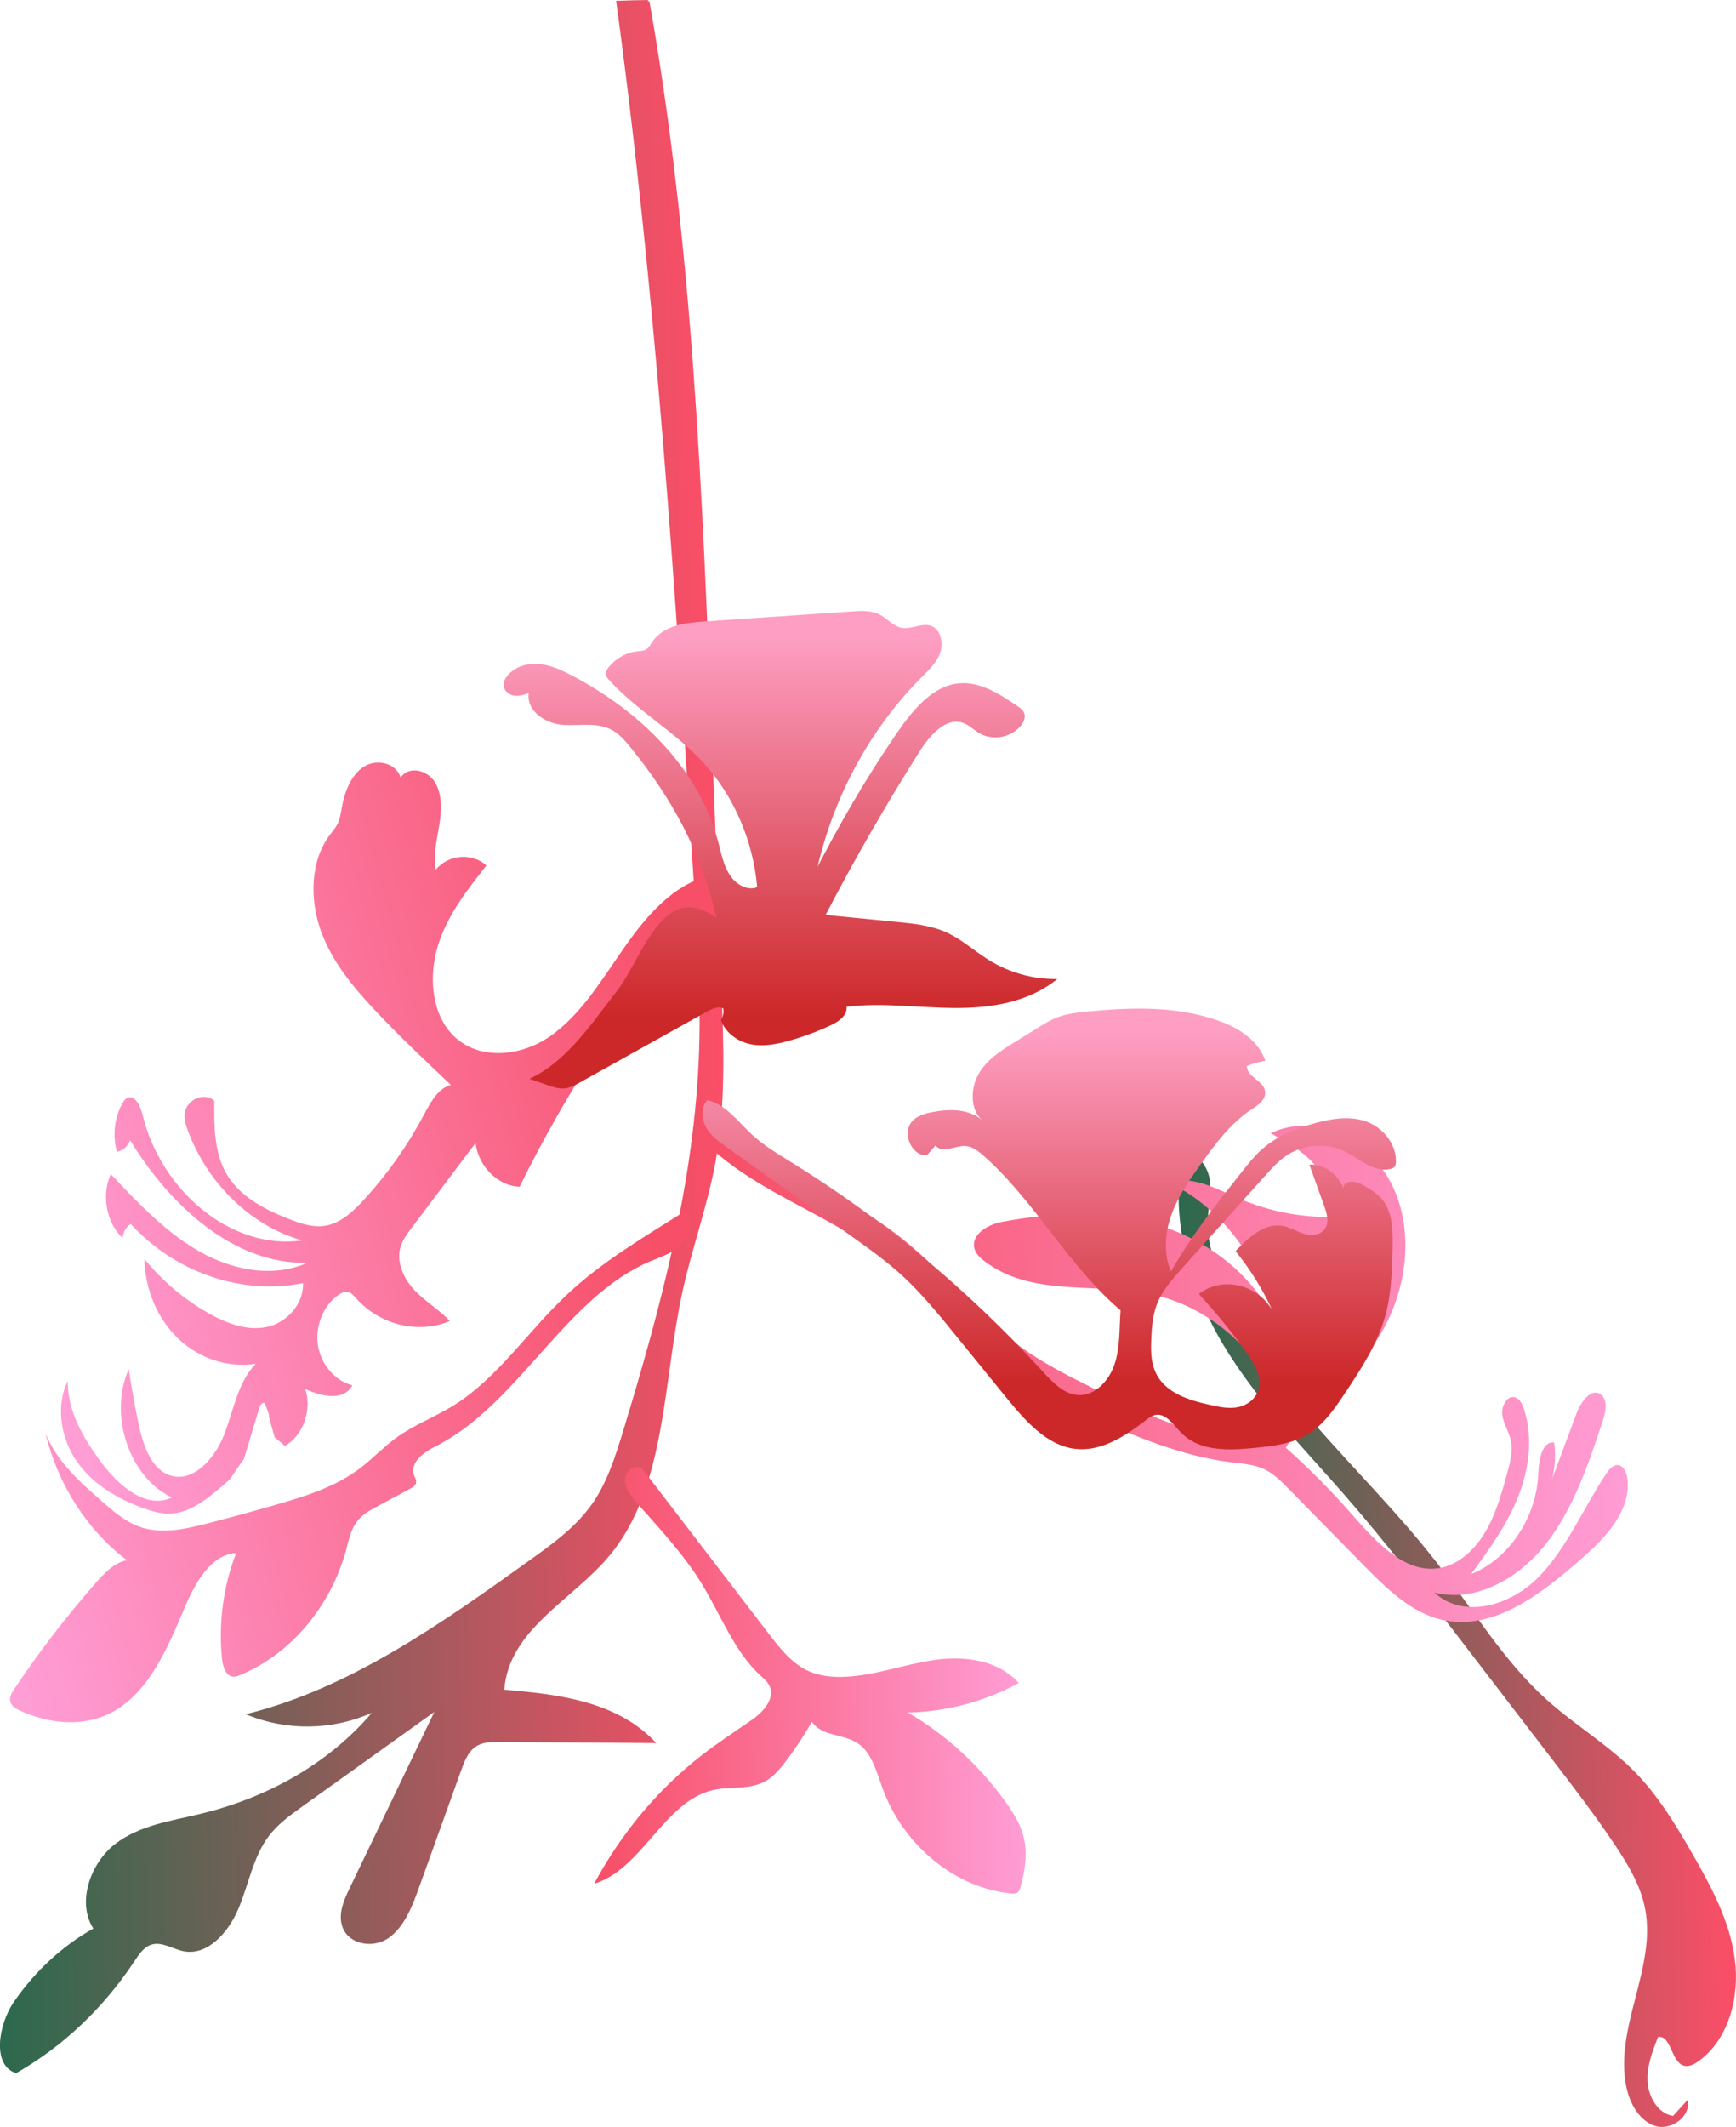 <?xml version="1.0" encoding="UTF-8"?><svg id="Layer_2" xmlns="http://www.w3.org/2000/svg" xmlns:xlink="http://www.w3.org/1999/xlink" viewBox="0 0 829.48 1015.6"><defs><style>.cls-1{fill:url(#linear-gradient);}.cls-2{fill:url(#New_swatch_3-2);}.cls-3{fill:url(#New_swatch_3-3);}.cls-4{fill:url(#New_swatch_3-4);}.cls-5{fill:url(#New_swatch_2-2);}.cls-6{fill:url(#New_swatch_2);}.cls-7{fill:url(#New_swatch_3);}.cls-8{fill:url(#linear-gradient-2);}</style><linearGradient id="New_swatch_2" x1="1641.87" y1="477.45" x2="2351.75" y2="509.52" gradientTransform="translate(1167.93) rotate(-180) scale(.5 -1)" gradientUnits="userSpaceOnUse"><stop offset="0" stop-color="#fd4e68"/><stop offset="1" stop-color="#2d694d"/></linearGradient><linearGradient id="New_swatch_2-2" x1="681.98" y1="769.96" x2="1195.72" y2="793.17" xlink:href="#New_swatch_2"/><linearGradient id="New_swatch_3" x1="779.29" y1="627.68" x2="1649.06" y2="666.97" gradientTransform="translate(1167.93) rotate(-180) scale(.5 -1)" gradientUnits="userSpaceOnUse"><stop offset="0" stop-color="#ff9dd5"/><stop offset="1" stop-color="#f74f67"/></linearGradient><linearGradient id="New_swatch_3-2" x1="1357.68" y1="793.74" x2="1768.99" y2="812.32" xlink:href="#New_swatch_3"/><linearGradient id="New_swatch_3-3" x1="2310.24" y1="813.08" x2="1752.79" y2="512.07" xlink:href="#New_swatch_3"/><linearGradient id="New_swatch_3-4" x1="2267.06" y1="670.82" x2="1722.44" y2="376.74" xlink:href="#New_swatch_3"/><linearGradient id="linear-gradient" x1="1590.08" y1="305.22" x2="1590.08" y2="484.69" gradientTransform="translate(1167.93) rotate(-180) scale(.5 -1)" gradientUnits="userSpaceOnUse"><stop offset="0" stop-color="#fe9ec2"/><stop offset="1" stop-color="#cc2829"/></linearGradient><linearGradient id="linear-gradient-2" x1="1333.17" y1="494.06" x2="1333.17" y2="659.7" xlink:href="#linear-gradient"/></defs><g id="BG_Plant_Petals_Light"><g><path class="cls-6" d="M310.27,.43c20.73,116.47,25.36,235.6,29.94,354.18,1.5,38.95,3.01,77.91,4.51,116.86,1.08,28,2.14,56.32-2.93,83.79-3.89,21.11-11.33,41.23-15.85,62.19-9.37,43.45-7.6,93.56-35.36,126.1-17.8,20.87-47.46,34.72-49.63,63.26,25.9,2.18,54.09,5.47,72.64,25.5-25.02-.18-50.04-.36-75.06-.53-3.95-.03-8.15,.02-11.46,2.39-3.51,2.51-5.25,7.07-6.79,11.36-6.65,18.49-13.31,36.98-19.96,55.47-3.31,9.19-7.04,18.97-14.58,24.32-7.54,5.36-19.97,3.22-22.45-6.28-1.54-5.88,1.14-11.99,3.74-17.4,13.5-28.07,27-56.15,40.5-84.22-21.05,15.07-42.11,30.14-63.16,45.21-5.86,4.2-11.83,8.49-16.24,14.48-7.21,9.79-9.39,22.83-14.21,34.27-4.81,11.44-14.73,22.46-26.01,20.35-5.39-1.01-10.71-4.95-15.91-3.08-3.48,1.26-5.78,4.8-7.94,8.06-14.72,22.22-34.18,40.59-56.36,53.2-11.71-3.67-8.45-23.27-1.11-33.97,10.05-14.65,23.15-26.75,38-35.09-8.16-12.75-1.13-31.55,10.51-40.43,11.64-8.88,26.31-10.88,40.15-14.19,30.88-7.39,60.76-23.01,82.41-48.38-19.06,8.48-41.03,8.73-60.24,.66,49.74-12.23,93.65-43.41,136.37-74.03,10.82-7.75,21.87-15.74,29.62-27.11,6.92-10.16,10.77-22.39,14.44-34.43,17.94-58.9,34.11-119.3,36.19-181.38,.88-26.42-.8-52.85-2.48-79.21-8.96-140.54-17.95-281.28-37.18-421.94,5.08-.19,10.17-.37,15.25-.41,0,.56,0,1.12,.62,.43Z"/><path class="cls-5" d="M566.2,550.79c6.34-.4,11.12,6.51,11.93,13.11s-1,13.23-1.1,19.89c-.1,7.01,1.69,13.91,3.93,20.52,19.22,56.76,68.98,94.79,105.28,141.49,17.26,22.2,31.9,46.98,52.62,65.65,13.74,12.38,29.85,21.78,42.76,35.11,10.89,11.24,19.16,24.92,27.04,38.63,9.04,15.72,17.88,32.18,20.27,50.36,2.39,18.18-3.07,38.63-17.63,48.83-2.02,1.41-4.46,2.65-6.79,1.94-6.12-1.85-5.97-14.68-12.27-13.7-2.7,6.88-5.44,14.07-4.99,21.49,.45,7.42,5.14,15.13,12.16,16.22,2.33-2.56,4.66-5.12,6.98-7.68,1.68,8.06-8.02,14.86-15.56,12.45-7.53-2.42-12.09-10.62-13.76-18.69-5.81-28.06,14.32-56.59,9.03-84.76-2.12-11.28-8.16-21.29-14.46-30.7-9.56-14.28-20-27.89-30.44-41.48-14.57-18.99-29.15-37.98-43.72-56.97-17.79-23.18-35.59-46.38-54.74-68.33-20.25-23.22-42.16-45.25-58.13-71.88-15.98-26.63-25.63-59.24-19.66-90.29,4.62,2.61,8.49,6.63,11.07,11.42,.21,.22,.42,.44,.62,.65-.62,1.09-1.25,2.18-10.47-13.28Z"/><path class="cls-7" d="M343.41,527.2c23.46,29.26,59.46,41.64,88.11,64.61,19.94,15.99,36.28,37.11,56.97,51.9,10.83,7.74,22.66,13.61,34.44,19.44,23.07,11.42,46.81,23.03,72.07,24.42,3.75,.21,7.74,.11,10.89-2.14,7.9-5.66,4.68-19.27-.67-27.82-12.55-20.05-32.3-34.47-53.95-39.38-27.39-6.21-58.79,1.53-81.45-16.52-1.7-1.35-3.38-2.94-4.09-5.11-2.28-7.01,6.33-11.94,13-13.17,23.87-4.41,48.63-5.83,72.08,.74,23.46,6.57,45.61,21.92,57.66,45.05-6.57-28.38-25.57-52.94-49.97-64.57,11.24-3.61,22.79,3.03,33.7,7.71,13.71,5.88,28.45,8.85,43.17,8.7,2.15-8.88-1.55-18.48-7.35-25.08-5.8-6.6-13.44-10.79-20.91-14.86,21.89-10.65,49.61,3.99,59.53,27.99,9.93,23.99,3.92,53.57-11.06,74.14-12.54,17.22-30.67,29.22-41.16,48.04,10.96,9.73,21.37,20.22,31.16,31.36,11.62,13.23,25.35,28.71,41.9,26.13,9.26-1.44,17.12-8.66,22.22-17.29,5.11-8.63,7.87-18.65,10.58-28.51,1.36-4.95,2.72-10.18,1.63-15.2-.91-4.18-3.46-7.8-4.08-12.04-.62-4.24,2.29-9.64,6.06-8.54,2.24,.65,3.49,3.23,4.28,5.62,4.53,13.71,2.35,29.25-3.08,42.57-5.42,13.32-13.83,24.84-22.15,36.2,18.05-7.16,31.32-27.08,32.09-48.2,.23-6.37,1.86-15.46,7.58-14.57,.82,5.87,.44,11.94-1.1,17.63,3.96-10.6,7.91-21.19,11.87-31.79,2.05-5.48,6.99-12.1,11.49-8.86,3.43,2.47,2.43,8.21,1.02,12.46-6.9,20.81-14.06,42.13-27.21,58.9-13.15,16.77-33.78,28.26-53.37,23.24,14.14,12.96,36.51,6.26,49.99-7.53,13.47-13.79,21.25-32.89,32.17-49.19,1.39-2.07,3.22-4.31,5.55-4.13,2.84,.22,4.34,3.86,4.63,6.99,1.42,15.21-10.46,27.52-21.28,37.09-19.64,17.37-43.14,35.67-67.74,29.73-14.72-3.55-26.53-15.26-37.6-26.53-11.73-11.94-23.46-23.89-35.19-35.83-3.46-3.52-6.99-7.1-11.28-9.24-5.03-2.52-10.7-2.86-16.19-3.53-23.49-2.87-45.86-12.33-67.79-22.03-19.97-8.83-40.17-18.13-56.79-33.19-12.75-11.55-23-26.14-35.76-37.67-27.15-24.53-63.83-33.62-90.57-59.17,.29-6.55,1.91-13.02,4.76-18.77,.16,0,.32,0,.49,0-.97,.36-1.95,.72,.7-.18Z"/><path class="cls-2" d="M307.84,702.53c19.72,25.72,39.45,51.44,59.17,77.16,5.26,6.86,10.77,13.94,18.18,17.68,5.72,2.89,12.17,3.56,18.46,3.29,14.41-.62,28.31-5.94,42.61-8.02,14.3-2.08,30.33-.24,40.54,10.98-16.46,8.89-34.71,13.74-53.04,14.1,18.04,10.45,34.07,25.09,46.74,42.69,3.63,5.04,7.04,10.46,8.58,16.66,1.94,7.82,.73,16.2-1.46,23.94-.27,.97-.6,2-1.35,2.6-.84,.67-1.97,.63-3,.53-26.76-2.57-51.51-22.75-61.57-50.2-2.86-7.81-5.07-16.79-11.52-21.3-6.92-4.85-17.26-3.31-22.25-10.48-3.76,6.56-7.92,12.85-12.43,18.8-2.76,3.64-5.74,7.23-9.56,9.43-7.69,4.44-17.07,2.42-25.56,4.43-23,5.42-33.77,37.91-56.49,44.64,12.89-24.04,30.45-45.03,51.15-61.14,7.82-6.09,16.07-11.48,24.19-17.09,5.27-3.64,11.23-10,8.48-16.14-.92-2.05-2.66-3.48-4.26-4.94-12.62-11.53-19.04-29.09-28.22-44.04-8.76-14.26-20.16-26.27-31.05-38.62-2.8-3.18-5.77-6.93-5.54-11.35,.23-4.42,5.98-7.91,8.77-4.11-.11,.24-.22,.47,.43,.51Z"/><path class="cls-3" d="M327.44,577.86c3.94,4.27,2.3,12.05-1.71,16.24-4.01,4.18-9.58,5.87-14.75,8.03-41,17.14-63.05,68.5-102.95,88.52-5.43,2.72-12.36,7.63-10.18,13.75,.41,1.15,1.16,2.27,.98,3.49-.2,1.39-1.49,2.21-2.65,2.83-5.29,2.84-10.57,5.68-15.86,8.52-3.61,1.94-7.35,3.98-9.89,7.42-2.78,3.76-3.77,8.68-5.03,13.32-7.3,27.05-26.57,49.85-50.54,59.79-1.22,.51-2.51,.99-3.8,.78-3.36-.55-4.64-5.09-5.01-8.81-1.68-16.98,.67-34.43,6.76-50.15-12.15,.61-19.69,14.43-24.82,26.59-8.08,19.16-17.04,39.99-34.26,49.29-13.67,7.38-30.24,5.77-44.28-.7-1.96-.9-4.11-2.19-4.56-4.47-.42-2.1,.79-4.13,1.95-5.86,11.93-17.8,24.94-34.72,38.91-50.61,4.21-4.79,8.9-9.71,14.85-10.87-18.92-14.22-32.98-36.13-38.84-60.53,5.46,13.46,16.33,23.15,26.82,32.32,5.43,4.75,11,9.58,17.56,12.06,10.49,3.97,22,1.4,32.8-1.36,11.51-2.95,22.99-6.08,34.42-9.41,13.51-3.93,27.23-8.28,38.73-17.02,5.87-4.46,11.04-9.98,16.98-14.33,8.6-6.3,18.55-9.98,27.56-15.55,20.82-12.88,35.37-35.02,53.45-52.22,17.23-16.39,37.59-28.19,57.74-40.92-.12-.39-.23-.78-.4-.13Z"/><path class="cls-4" d="M336.79,433.73c2.93-4.29,2.23-11.06-1.49-14.52-16.17,5.57-28.16,20.37-38.41,35.22-10.26,14.85-20.07,30.84-34.47,40.66-14.4,9.82-35.12,11.47-46.98-1.85-9.62-10.81-10.56-28.32-5.92-42.57,4.64-14.25,13.87-26.02,22.91-37.42-6.94-6.2-18.23-5.26-24.24,2.02-1.26-6.97,.52-14.1,1.67-21.09,1.15-6.99,1.55-14.75-2.03-20.66-3.58-5.91-12.53-8.01-16.38-2.31-2.45-7.2-11.79-9.03-17.76-5.04-5.97,3.99-8.97,11.75-10.35,19.29-.48,2.63-.83,5.35-1.96,7.73-1,2.11-2.56,3.83-3.93,5.67-9.2,12.37-9.51,30.63-4.17,45.49,5.34,14.87,15.47,26.97,25.91,38.08,11.65,12.39,23.96,24.01,36.26,35.61-6.15,1.58-9.76,8.37-12.96,14.37-7.84,14.69-17.42,28.26-28.41,40.26-5.26,5.74-11.29,11.37-18.61,12.6-5.97,1-11.99-1.07-17.68-3.32-11.89-4.69-24.32-11.05-30.51-23.18-5.03-9.86-5.01-21.78-4.87-33.09-4.8-4.59-13.78-.48-14.23,6.5-.17,2.61,.65,5.17,1.55,7.59,9.49,25.55,30.34,45.61,54.6,52.52-33.84,4.85-67.48-23.77-76.25-60.12-1-4.15-3.68-9.6-7.26-7.91-1.11,.53-1.86,1.67-2.49,2.82-3.69,6.79-4.61,15.32-2.46,22.87,2.78-.43,5.28-2.62,6.28-5.51,19.48,31.78,50,59.47,84.79,58.49-16.66,7.4-36.04,3.58-51.97-5.55-15.94-9.13-29.11-23.05-42.04-36.79-4.58,10.02-2.1,23.35,5.69,30.58,.13-2.77,1.66-5.42,3.89-6.71,21.18,23.19,52.89,34.07,82.28,28.22,.38,10.24-8.06,18.97-17.19,20.91-9.13,1.95-18.53-1.41-26.87-5.95-11.97-6.52-22.81-15.57-31.73-26.52,.22,14.53,6.33,28.83,16.36,38.26,10.03,9.43,23.8,13.85,36.86,11.81-8.49,8.56-10.59,22.11-15.11,33.77-4.51,11.66-15,23.24-25.98,19.47-9.13-3.13-12.91-14.86-15.05-25.13-1.77-8.46-3.29-16.98-4.56-25.55-9.79,21.86,.25,51.71,20.6,61.28-12.49,5.88-25.79-5.88-34.32-17.53-8.08-11.04-15.55-23.87-15.42-38.04-6.02,12-3.18,27.7,4.45,38.53,7.62,10.84,19.18,17.49,30.97,21.89,4.37,1.63,8.9,3,13.51,2.85,10.58-.35,19.44-8.47,28.59-16.42,2.02-3.06,4.04-6.13,6.65-9.68,2.43-8.09,4.87-16.18,7.3-24.27,.42-1.4,1.61-3.13,2.72-2.32,.66,1.84,1.33,3.67,1.99,5.51l-.12,.56,.93,3.58,1.86,6.65s1.39,1.02,4.87,4.08c8.63-4.81,13.07-17.16,9.77-27.18,7.61,3.5,18.27,6.01,22.5-1.78-8.27-2.05-15.08-9.99-16.47-19.2-1.39-9.22,2.71-19.15,9.93-24.05,1.34-.91,2.89-1.67,4.43-1.34,1.6,.35,2.79,1.78,3.93,3.07,11.3,12.75,29.65,17.19,44.76,10.82-5.11-5.43-11.55-9.14-16.72-14.51-5.16-5.37-9.05-13.47-6.84-20.9,.98-3.29,3.03-6.05,5.04-8.71,10.27-13.63,20.54-27.26,30.81-40.89,1.33,11.23,10.76,20.6,21.04,20.89,23.76-48.15,53.26-92.87,88.14-131.97-.77,.34-1.08,1.19,.38-.94Z"/><path class="cls-1" d="M389.56,418.87c7.5-36.48,25.55-70.34,50.99-95.69,3.35-3.34,6.95-6.72,8.6-11.3,1.65-4.59,.51-10.78-3.66-12.77-4.62-2.2-9.98,1.7-14.94,.63-3.8-.82-6.55-4.34-10.02-6.19-4.08-2.18-8.88-1.92-13.43-1.61-9.45,.64-18.89,1.29-28.34,1.93-5.49,.37-10.98,.75-16.46,1.12-8.71,.59-17.43,1.19-26.14,1.78-9.1,.62-19.45,1.96-24.71,9.99-.72,1.09-1.34,2.31-2.36,3.07-1.36,1.01-3.13,1-4.77,1.18-5.18,.54-10.12,3.33-13.5,7.6-.73,.93-1.43,2.04-1.33,3.26,.09,1.18,.89,2.13,1.66,2.97,13.48,14.65,31.02,24.32,44.55,38.91,14.75,15.9,24.14,37.46,26.09,59.86-4.84,1.88-10.31-1.41-13.22-5.99-2.91-4.58-3.95-10.19-5.37-15.53-9.6-36.03-38.3-62.87-69.52-79.33-5.02-2.65-10.24-5.11-15.8-5.69s-11.57,1.02-15.35,5.46c-1.05,1.23-1.93,2.76-1.92,4.43,.02,2.65,2.38,4.73,4.8,5.16s4.87-.36,7.22-1.14c-1.23,8.57,8.13,14.54,16.15,15.12,8.02,.58,16.61-1.44,23.75,2.54,3.37,1.88,6.04,4.93,8.55,8,19.83,24.28,34.1,50.17,41.2,81.61-25.69-18.51-35.19,19.14-47.55,34.99-12.36,15.86-24.08,33.78-41.76,41.86,2.84,1,5.69,2,8.53,2.99,2.6,.91,5.29,1.84,8.02,1.62,2.82-.23,5.41-1.65,7.92-3.05,20-11.15,40-22.3,59.99-33.45,2.52-1.41,5.43-2.85,8.09-1.78,.44,1.91,.04,4.03-1.07,5.6,2.22,6.3,8.2,10.39,14.34,11.6s12.47-.05,18.52-1.76c6.86-1.94,13.57-4.46,20.07-7.53,3.51-1.66,7.53-4.53,7.12-8.64,17.11-2.08,34.39,.51,51.61,.61s35.34-2.66,49.08-13.87c-11.45,.23-22.94-2.97-32.86-9.14-6.64-4.14-12.6-9.58-19.63-12.88-7.6-3.56-16.01-4.42-24.26-5.23-11.32-1.11-22.64-2.22-33.96-3.34,13.92-26.73,28.92-52.8,44.96-78.12,4.95-7.82,12.66-16.59,20.95-13.47,2.77,1.04,4.98,3.31,7.55,4.82,6.16,3.61,14.46,2.3,19.4-3.07,1.54-1.68,2.82-4.1,2.09-6.32-.53-1.61-1.96-2.63-3.3-3.54-8.45-5.74-17.67-11.7-27.63-10.9-12.77,1.02-22.33,12.66-29.96,23.76-14.97,21.77-28.26,44.89-40.35,68.6-.33,0-.67,0,1.39,.25Z"/><path class="cls-8" d="M536.67,626.71c-25.47-20.96-41.89-52.94-66.69-74.85-2.54-2.24-5.37-4.46-8.62-4.66-5.01-.3-11.09,3.9-14.36-.29-1.35,1.55-2.69,3.1-4.04,4.64-6.78,.88-12-9.65-7.67-15.46,2.36-3.17,6.27-4.31,9.94-5.03,8.18-1.6,17.31-1.75,23.97,3.71-5.73-5.05-5.53-15.25-1.57-22.05,3.96-6.81,10.61-11.03,17-14.99,3.63-2.25,7.26-4.5,10.89-6.75,3.16-1.96,6.35-3.93,9.78-5.24,4.42-1.69,9.13-2.23,13.79-2.69,21.26-2.12,43.16-2.82,63.47,4.46,9.19,3.3,18.65,9.07,22.04,19.04-3.03,.46-6.02,1.29-8.89,2.46,.12,5.39,8.22,6.88,8.78,12.23,.4,3.87-3.35,6.46-6.4,8.44-10.01,6.49-17.54,16.66-24.72,26.71-5.23,7.33-10.47,14.84-13.6,23.5-3.13,8.66-3.92,18.77-.26,27.18,9.76-17.12,21.89-32.43,33.96-47.65,2.81-3.54,5.64-7.1,8.91-10.12,7.41-6.82,16.77-10.53,26.14-13.06,7.84-2.11,16.18-3.47,23.89-.88s14.56,10.12,14.6,19.01c0,.97-.1,2.02-.68,2.74-.49,.61-1.24,.88-1.96,1.05-7.87,1.86-14.92-5.09-22.33-8.58-8.95-4.22-19.77-3.21-27.95,2.6-3.65,2.59-6.73,6.02-9.79,9.42-13.25,14.76-26.51,29.52-39.76,44.28-4.63,5.16-9.38,10.51-11.87,17.23-1.88,5.09-2.35,10.67-2.58,16.16-.22,5.13-.21,10.45,1.68,15.14,4.26,10.59,16.05,14.12,26.35,16.4,4.41,.98,8.95,1.96,13.38,1.08s8.79-4.04,9.98-8.83c1.38-5.57-1.76-11.18-4.93-15.78-7.12-10.36-15.14-19.98-23.68-29.42,11.11-8.85,28.87-4.49,35.53,8.71-4.83-10.53-10.9-20.36-18.02-29.17,6.23-6.52,13.8-13.54,22.29-12.09,3.78,.65,7.17,2.95,10.88,3.97,3.71,1.02,8.41,.21,10.1-3.57,1.35-3.03,.23-6.62-.89-9.76-2.37-6.62-4.74-13.24-7.12-19.86,6.86-.37,13.71,4.41,16.34,11.4-.43-3.89,5.23-3.86,8.41-2.11,3.9,2.14,7.92,4.39,10.66,8.13,4.41,6.03,4.51,14.47,4.35,22.21-.23,11.05-.59,22.24-3.55,32.8-3.68,13.15-11.15,24.54-18.51,35.66-5.02,7.59-10.24,15.39-17.58,20.15-7.93,5.14-17.43,6.15-26.59,7.05-12.15,1.19-25.91,1.83-34.85-7.32-3.66-3.74-7.21-9.33-12.14-8.47-1.84,.32-3.43,1.56-4.95,2.74-9.95,7.71-21.42,14.93-33.52,13.49-13.61-1.62-24.03-13.61-33.17-24.84-8.11-9.97-16.22-19.93-24.33-29.9-7.88-9.68-15.8-19.4-24.85-27.74-7.65-7.04-16.04-13.02-24.4-18.99-20.05-14.3-40.1-28.6-60.15-42.9-3.56-2.54-7.23-5.2-9.44-9.19-2.2-3.99-2.46-9.69,.58-12.94,8.67,1.8,14.64,10.22,21.4,16.47,5.71,5.27,12.32,9.18,18.82,13.2,43.78,27.08,84.21,60.71,119.85,99.67,4.84,5.29,10.24,11.01,17.04,11.46,7.79,.52,14.68-6.49,17.43-14.54,2.75-8.05,2.29-16.94,2.91-25.86-.33-.48-.66-.96,1.29,.96Z"/></g></g></svg>